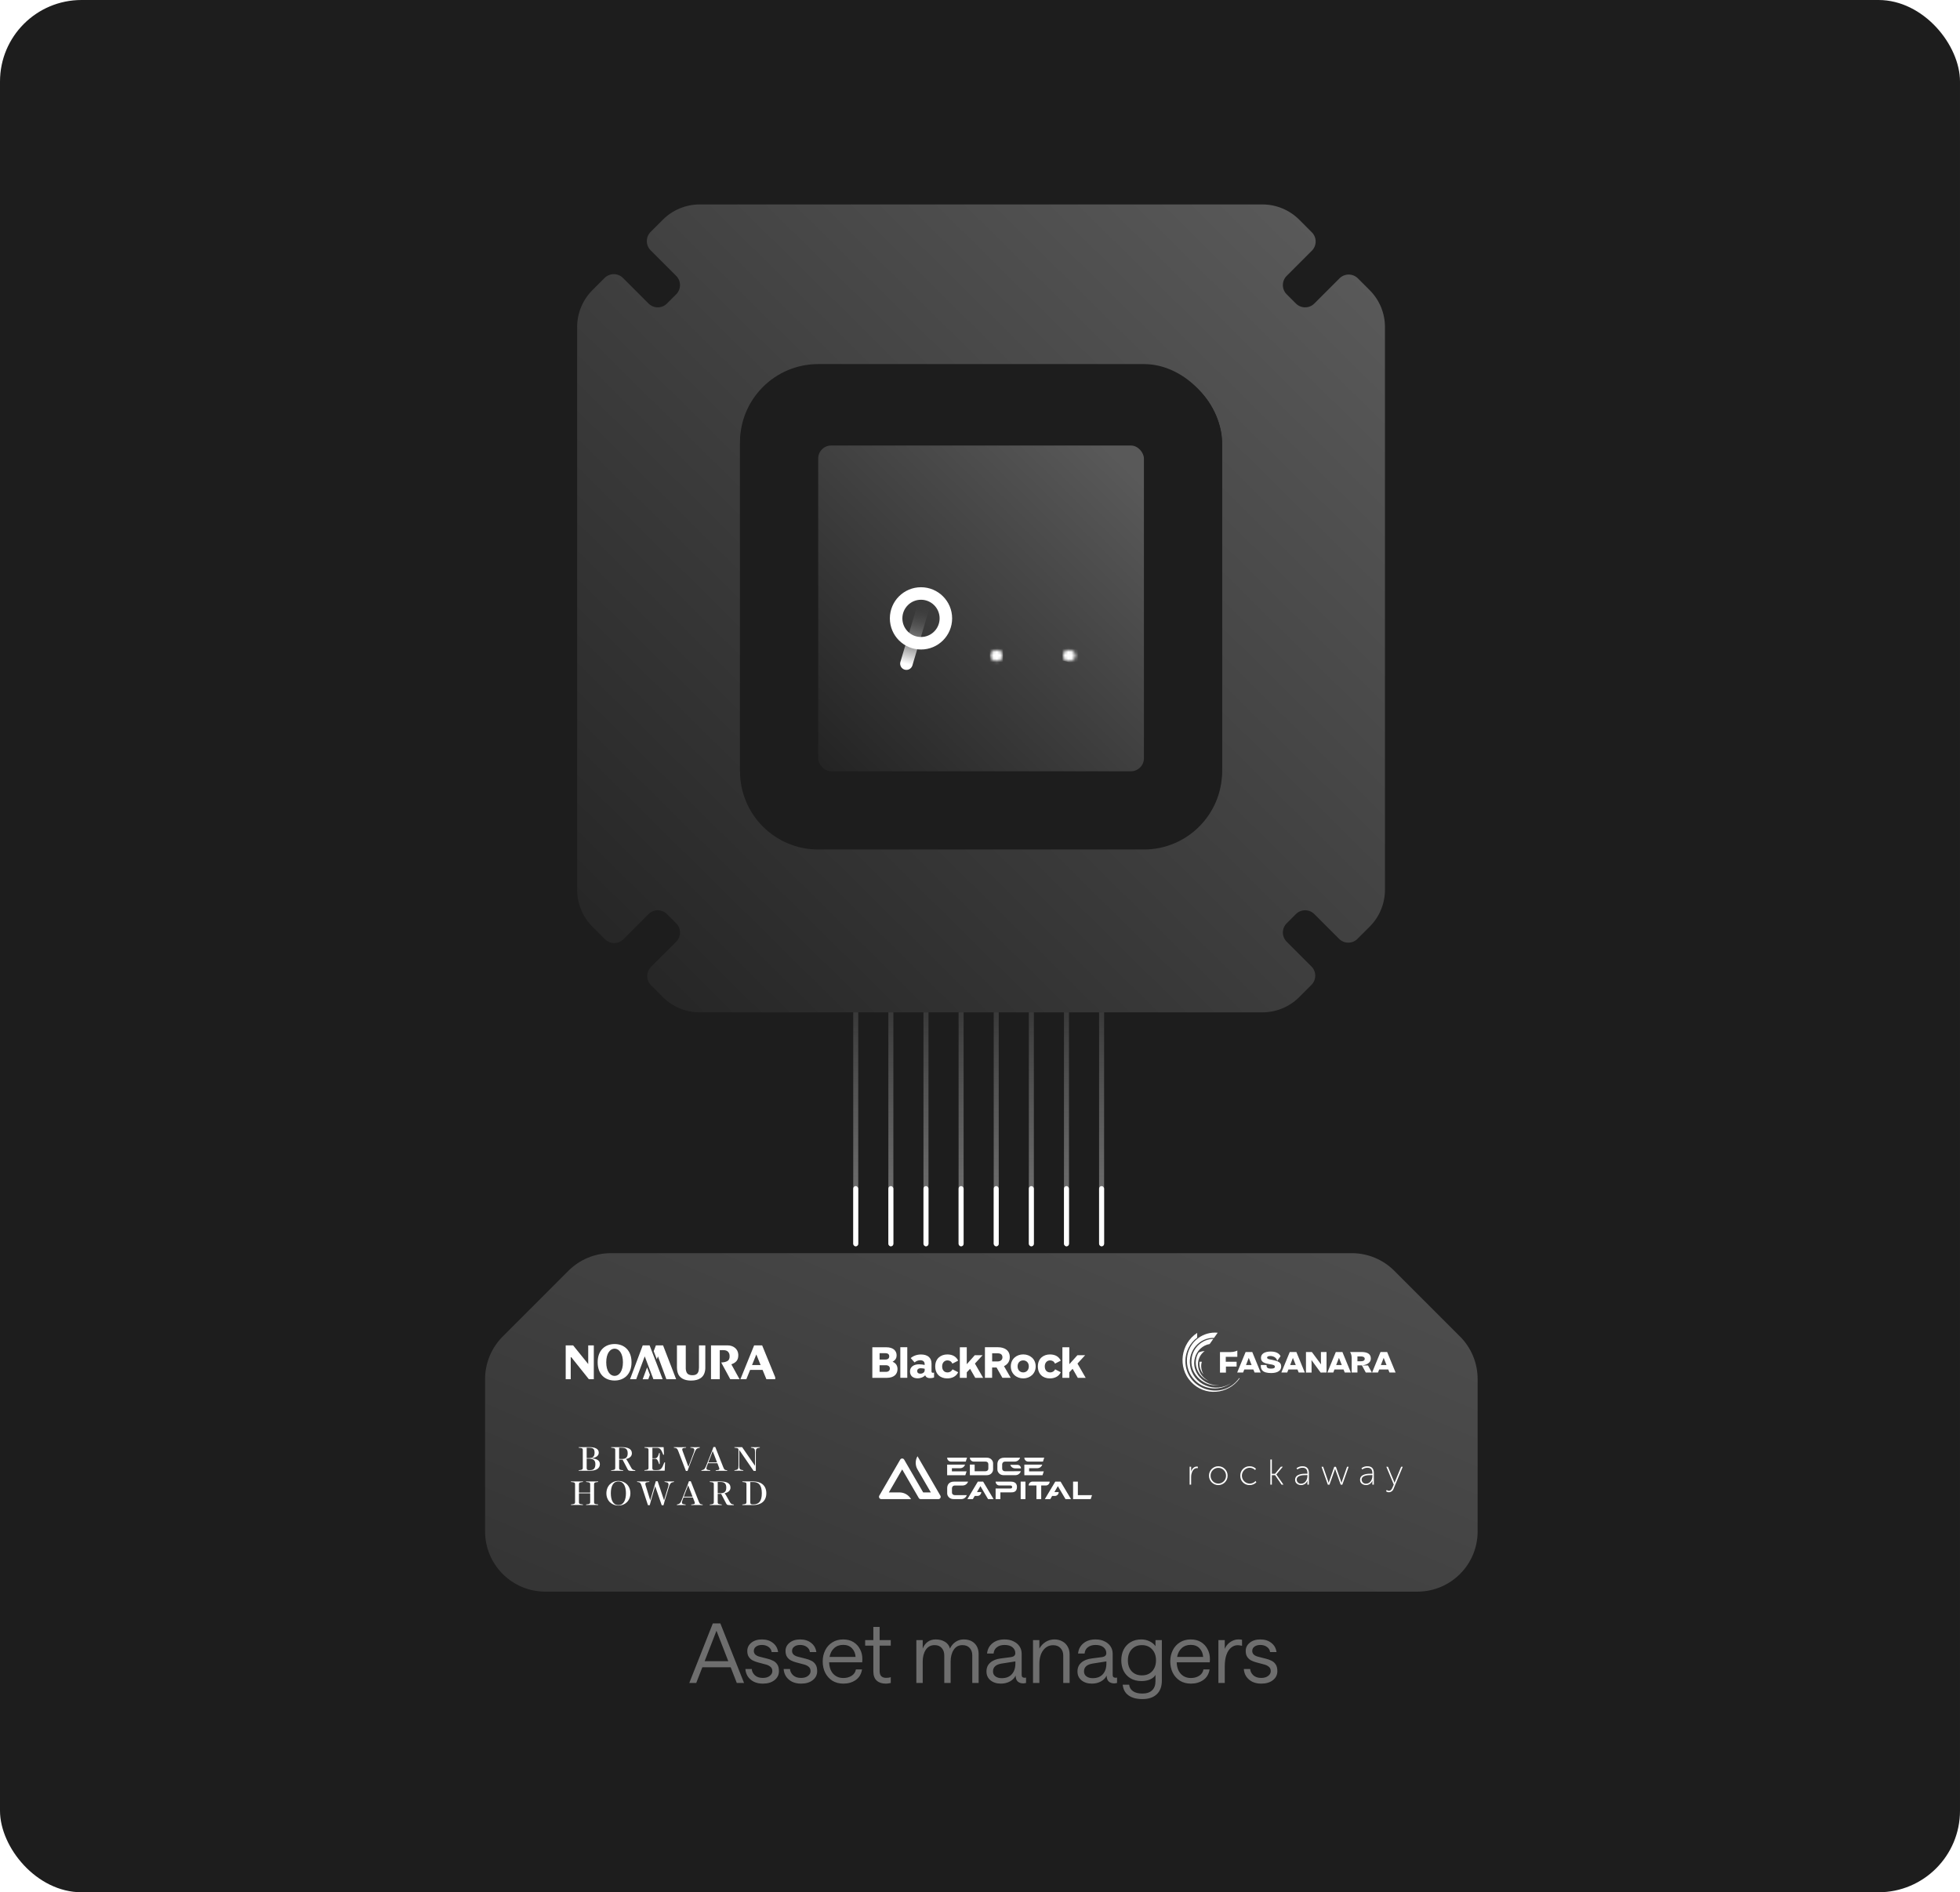 <svg width="577" height="557" viewBox="0 0 577 557" fill="none" xmlns="http://www.w3.org/2000/svg">
<rect width="577" height="557" rx="24" fill="#1D1D1D"/>
<path d="M202.918 495.391L209.849 477.856H212.062L219.042 495.391H216.902L215.102 490.77H206.76L204.961 495.391H202.918ZM207.441 488.97H214.397L210.919 480.02L207.441 488.97ZM224.567 495.585C223.561 495.585 222.678 495.399 221.916 495.026C221.17 494.637 220.578 494.118 220.14 493.469C219.719 492.805 219.484 492.075 219.435 491.28H221.308C221.356 491.978 221.665 492.594 222.232 493.129C222.799 493.648 223.578 493.907 224.567 493.907C225.41 493.907 226.083 493.713 226.585 493.323C227.104 492.934 227.364 492.464 227.364 491.913C227.364 491.345 227.177 490.916 226.804 490.624C226.447 490.316 225.985 490.089 225.418 489.943L223.132 489.335C222.581 489.189 222.062 488.994 221.575 488.751C221.105 488.492 220.724 488.143 220.432 487.705C220.14 487.251 219.995 486.676 219.995 485.979C219.995 484.99 220.392 484.179 221.186 483.547C221.981 482.898 223.018 482.574 224.299 482.574C225.596 482.574 226.674 482.914 227.534 483.595C228.393 484.26 228.904 485.16 229.066 486.295H227.169C227.088 485.663 226.78 485.16 226.245 484.787C225.726 484.398 225.077 484.203 224.299 484.203C223.586 484.203 223.01 484.365 222.572 484.69C222.135 484.998 221.916 485.427 221.916 485.979C221.916 486.4 222.07 486.757 222.378 487.049C222.686 487.324 223.099 487.527 223.618 487.657L225.904 488.24C226.52 488.386 227.08 488.589 227.582 488.848C228.101 489.092 228.515 489.456 228.823 489.943C229.147 490.413 229.309 491.07 229.309 491.913C229.309 492.999 228.871 493.883 227.996 494.564C227.137 495.245 225.994 495.585 224.567 495.585ZM235.824 495.585C234.819 495.585 233.935 495.399 233.173 495.026C232.428 494.637 231.836 494.118 231.398 493.469C230.977 492.805 230.741 492.075 230.693 491.28H232.565C232.614 491.978 232.922 492.594 233.49 493.129C234.057 493.648 234.835 493.907 235.824 493.907C236.667 493.907 237.34 493.713 237.843 493.323C238.362 492.934 238.621 492.464 238.621 491.913C238.621 491.345 238.435 490.916 238.062 490.624C237.705 490.316 237.243 490.089 236.676 489.943L234.389 489.335C233.838 489.189 233.319 488.994 232.833 488.751C232.363 488.492 231.982 488.143 231.69 487.705C231.398 487.251 231.252 486.676 231.252 485.979C231.252 484.99 231.649 484.179 232.444 483.547C233.238 482.898 234.276 482.574 235.557 482.574C236.854 482.574 237.932 482.914 238.791 483.595C239.651 484.26 240.161 485.16 240.324 486.295H238.427C238.346 485.663 238.038 485.16 237.502 484.787C236.984 484.398 236.335 484.203 235.557 484.203C234.843 484.203 234.268 484.365 233.83 484.69C233.392 484.998 233.173 485.427 233.173 485.979C233.173 486.4 233.327 486.757 233.636 487.049C233.944 487.324 234.357 487.527 234.876 487.657L237.162 488.24C237.778 488.386 238.337 488.589 238.84 488.848C239.359 489.092 239.772 489.456 240.08 489.943C240.405 490.413 240.567 491.07 240.567 491.913C240.567 492.999 240.129 493.883 239.254 494.564C238.394 495.245 237.251 495.585 235.824 495.585ZM244.091 489.311C244.139 490.77 244.545 491.905 245.307 492.715C246.069 493.526 247.058 493.931 248.274 493.931C249.198 493.931 250.009 493.713 250.706 493.275C251.403 492.837 251.824 492.213 251.97 491.402H253.77C253.543 492.78 252.919 493.826 251.897 494.539C250.876 495.237 249.668 495.585 248.274 495.585C247.041 495.585 245.963 495.301 245.039 494.734C244.131 494.15 243.426 493.364 242.923 492.375C242.437 491.386 242.194 490.283 242.194 489.067C242.194 487.851 242.437 486.757 242.923 485.784C243.41 484.795 244.107 484.017 245.015 483.449C245.923 482.866 246.993 482.574 248.225 482.574C249.392 482.574 250.398 482.833 251.241 483.352C252.084 483.871 252.732 484.576 253.186 485.468C253.657 486.343 253.884 487.341 253.867 488.459C253.867 488.654 253.859 488.832 253.843 488.994C253.827 489.14 253.819 489.246 253.819 489.311H244.091ZM248.225 484.179C247.139 484.179 246.247 484.503 245.55 485.152C244.853 485.784 244.407 486.643 244.212 487.73H251.873C251.808 486.708 251.46 485.865 250.827 485.2C250.195 484.519 249.328 484.179 248.225 484.179ZM260.749 495.585C259.63 495.585 258.739 495.285 258.074 494.685C257.425 494.085 257.101 493.169 257.101 491.937V484.398H254.693V482.768H257.101V478.901H258.95V482.768H262.233V484.398H258.95V491.864C258.95 492.561 259.112 493.072 259.436 493.396C259.776 493.721 260.247 493.883 260.847 493.883C261.155 493.883 261.422 493.867 261.649 493.834C261.892 493.785 262.087 493.737 262.233 493.688V495.391C262.071 495.423 261.852 495.464 261.576 495.512C261.317 495.561 261.041 495.585 260.749 495.585ZM269.763 495.391V482.768H271.635V485.273C271.943 484.463 272.414 483.814 273.046 483.328C273.695 482.825 274.505 482.574 275.478 482.574C276.532 482.574 277.44 482.809 278.202 483.279C278.964 483.749 279.45 484.414 279.661 485.273C280.018 484.479 280.553 483.83 281.266 483.328C281.98 482.825 282.79 482.574 283.698 482.574C285.044 482.574 286.114 482.963 286.909 483.741C287.703 484.519 288.1 485.59 288.1 486.951V495.391H286.228V487.292C286.228 486.384 285.976 485.654 285.474 485.103C284.971 484.536 284.258 484.252 283.333 484.252C282.215 484.252 281.355 484.714 280.756 485.638C280.156 486.546 279.856 487.697 279.856 489.092V495.391H277.983V487.292C277.983 486.384 277.732 485.654 277.229 485.103C276.743 484.536 276.045 484.252 275.138 484.252C274.003 484.252 273.135 484.714 272.535 485.638C271.935 486.546 271.635 487.697 271.635 489.092V495.391H269.763ZM294.662 495.585C293.413 495.585 292.392 495.261 291.597 494.612C290.803 493.964 290.406 493.096 290.406 492.01C290.406 490.924 290.778 490.056 291.524 489.408C292.27 488.743 293.308 488.33 294.637 488.168L297.653 487.778C298.48 487.649 298.893 487.26 298.893 486.611C298.893 485.914 298.618 485.338 298.066 484.884C297.515 484.43 296.737 484.203 295.732 484.203C294.824 484.203 294.078 484.422 293.494 484.86C292.911 485.281 292.578 485.906 292.497 486.733H290.576C290.705 485.468 291.232 484.463 292.157 483.717C293.081 482.955 294.272 482.574 295.732 482.574C296.737 482.574 297.612 482.76 298.358 483.133C299.12 483.49 299.712 483.984 300.134 484.617C300.555 485.249 300.766 485.971 300.766 486.781V492.886C300.766 493.291 300.847 493.558 301.009 493.688C301.188 493.802 301.406 493.858 301.666 493.858C301.796 493.858 301.925 493.842 302.055 493.81V495.391C301.941 495.407 301.812 495.431 301.666 495.464C301.536 495.496 301.39 495.512 301.228 495.512C300.58 495.512 300.044 495.334 299.623 494.977C299.218 494.62 299.007 494.037 298.991 493.226C298.65 493.94 298.083 494.515 297.288 494.953C296.494 495.374 295.618 495.585 294.662 495.585ZM294.88 493.98C296.161 493.98 297.15 493.599 297.848 492.837C298.561 492.059 298.918 491.005 298.918 489.675V489.043L294.88 489.675C293.178 489.951 292.327 490.721 292.327 491.986C292.327 492.602 292.562 493.088 293.032 493.445C293.519 493.802 294.135 493.98 294.88 493.98ZM304.106 495.391V482.768H305.978V485.273C306.448 484.43 307.065 483.774 307.827 483.303C308.605 482.817 309.464 482.574 310.405 482.574C311.28 482.574 312.05 482.76 312.715 483.133C313.396 483.49 313.923 484.001 314.296 484.665C314.685 485.33 314.88 486.108 314.88 487V495.391H313.007V487.292C313.007 486.416 312.739 485.695 312.204 485.127C311.685 484.56 310.964 484.276 310.04 484.276C308.824 484.276 307.843 484.779 307.097 485.784C306.351 486.773 305.978 488.127 305.978 489.846V495.391H304.106ZM321.452 495.585C320.203 495.585 319.182 495.261 318.388 494.612C317.593 493.964 317.196 493.096 317.196 492.01C317.196 490.924 317.569 490.056 318.315 489.408C319.06 488.743 320.098 488.33 321.428 488.168L324.443 487.778C325.27 487.649 325.684 487.26 325.684 486.611C325.684 485.914 325.408 485.338 324.857 484.884C324.305 484.43 323.527 484.203 322.522 484.203C321.614 484.203 320.868 484.422 320.285 484.86C319.701 485.281 319.368 485.906 319.287 486.733H317.366C317.496 485.468 318.023 484.463 318.947 483.717C319.871 482.955 321.063 482.574 322.522 482.574C323.527 482.574 324.403 482.76 325.149 483.133C325.911 483.49 326.502 483.984 326.924 484.617C327.346 485.249 327.556 485.971 327.556 486.781V492.886C327.556 493.291 327.637 493.558 327.799 493.688C327.978 493.802 328.197 493.858 328.456 493.858C328.586 493.858 328.716 493.842 328.845 493.81V495.391C328.732 495.407 328.602 495.431 328.456 495.464C328.326 495.496 328.181 495.512 328.018 495.512C327.37 495.512 326.835 495.334 326.413 494.977C326.008 494.62 325.797 494.037 325.781 493.226C325.44 493.94 324.873 494.515 324.078 494.953C323.284 495.374 322.408 495.585 321.452 495.585ZM321.671 493.98C322.952 493.98 323.941 493.599 324.638 492.837C325.351 492.059 325.708 491.005 325.708 489.675V489.043L321.671 489.675C319.968 489.951 319.117 490.721 319.117 491.986C319.117 492.602 319.352 493.088 319.822 493.445C320.309 493.802 320.925 493.98 321.671 493.98ZM336.295 500.133C334.576 500.133 333.214 499.768 332.209 499.039C331.22 498.325 330.653 497.28 330.507 495.901H332.404C332.501 496.712 332.874 497.344 333.523 497.798C334.187 498.269 335.111 498.504 336.295 498.504C337.543 498.504 338.5 498.187 339.165 497.555C339.83 496.923 340.162 496.015 340.162 494.831V493.007C339.87 493.558 339.343 494.004 338.581 494.345C337.835 494.669 336.992 494.831 336.052 494.831C334.787 494.831 333.709 494.564 332.817 494.029C331.926 493.494 331.245 492.764 330.774 491.84C330.32 490.916 330.093 489.878 330.093 488.727C330.093 487.559 330.32 486.514 330.774 485.59C331.245 484.665 331.917 483.936 332.793 483.401C333.685 482.849 334.755 482.574 336.003 482.574C336.863 482.574 337.673 482.76 338.435 483.133C339.197 483.506 339.773 483.984 340.162 484.568V482.768H342.035V494.685C342.035 496.436 341.532 497.782 340.527 498.723C339.538 499.663 338.127 500.133 336.295 500.133ZM336.173 493.153C337.422 493.153 338.419 492.756 339.165 491.961C339.927 491.151 340.308 490.073 340.308 488.727C340.308 487.381 339.927 486.303 339.165 485.492C338.419 484.665 337.422 484.252 336.173 484.252C334.925 484.252 333.92 484.665 333.158 485.492C332.412 486.303 332.039 487.381 332.039 488.727C332.039 490.073 332.412 491.151 333.158 491.961C333.92 492.756 334.925 493.153 336.173 493.153ZM346.407 489.311C346.455 490.77 346.861 491.905 347.623 492.715C348.385 493.526 349.374 493.931 350.59 493.931C351.514 493.931 352.325 493.713 353.022 493.275C353.719 492.837 354.141 492.213 354.287 491.402H356.086C355.859 492.78 355.235 493.826 354.214 494.539C353.192 495.237 351.984 495.585 350.59 495.585C349.358 495.585 348.279 495.301 347.355 494.734C346.447 494.15 345.742 493.364 345.239 492.375C344.753 491.386 344.51 490.283 344.51 489.067C344.51 487.851 344.753 486.757 345.239 485.784C345.726 484.795 346.423 484.017 347.331 483.449C348.239 482.866 349.309 482.574 350.541 482.574C351.709 482.574 352.714 482.833 353.557 483.352C354.4 483.871 355.049 484.576 355.503 485.468C355.973 486.343 356.2 487.341 356.184 488.459C356.184 488.654 356.175 488.832 356.159 488.994C356.143 489.14 356.135 489.246 356.135 489.311H346.407ZM350.541 484.179C349.455 484.179 348.563 484.503 347.866 485.152C347.169 485.784 346.723 486.643 346.528 487.73H354.189C354.124 486.708 353.776 485.865 353.143 485.2C352.511 484.519 351.644 484.179 350.541 484.179ZM365.639 484.446C365.51 484.414 365.331 484.382 365.104 484.349C364.894 484.301 364.634 484.276 364.326 484.276C363.645 484.276 363.013 484.511 362.429 484.982C361.862 485.436 361.408 486.125 361.067 487.049C360.727 487.973 360.556 489.14 360.556 490.551V495.391H358.684V482.768H360.556V485.371C360.767 484.836 361.075 484.357 361.481 483.936C361.902 483.514 362.38 483.182 362.916 482.939C363.451 482.695 363.994 482.574 364.545 482.574C364.837 482.574 365.064 482.582 365.226 482.598C365.388 482.614 365.526 482.639 365.639 482.671V484.446ZM371.296 495.585C370.291 495.585 369.407 495.399 368.645 495.026C367.899 494.637 367.307 494.118 366.87 493.469C366.448 492.805 366.213 492.075 366.164 491.28H368.037C368.086 491.978 368.394 492.594 368.961 493.129C369.529 493.648 370.307 493.907 371.296 493.907C372.139 493.907 372.812 493.713 373.315 493.323C373.833 492.934 374.093 492.464 374.093 491.913C374.093 491.345 373.906 490.916 373.533 490.624C373.177 490.316 372.715 490.089 372.147 489.943L369.861 489.335C369.31 489.189 368.791 488.994 368.305 488.751C367.834 488.492 367.453 488.143 367.161 487.705C366.87 487.251 366.724 486.676 366.724 485.979C366.724 484.99 367.121 484.179 367.915 483.547C368.71 482.898 369.748 482.574 371.028 482.574C372.325 482.574 373.404 482.914 374.263 483.595C375.122 484.26 375.633 485.16 375.795 486.295H373.898C373.817 485.663 373.509 485.16 372.974 484.787C372.455 484.398 371.807 484.203 371.028 484.203C370.315 484.203 369.739 484.365 369.302 484.69C368.864 484.998 368.645 485.427 368.645 485.979C368.645 486.4 368.799 486.757 369.107 487.049C369.415 487.324 369.829 487.527 370.347 487.657L372.634 488.24C373.25 488.386 373.809 488.589 374.312 488.848C374.83 489.092 375.244 489.456 375.552 489.943C375.876 490.413 376.038 491.07 376.038 491.913C376.038 492.999 375.601 493.883 374.725 494.564C373.866 495.245 372.723 495.585 371.296 495.585Z" fill="#6E6E6E"/>
<rect x="251.18" y="263.461" width="1.477" height="103.397" rx="0.739" fill="url(#paint0_linear_6870_26086)"/>
<rect x="251.18" y="349.133" width="1.477" height="17.725" rx="0.739" fill="white"/>
<rect x="261.52" y="263.461" width="1.477" height="103.397" rx="0.739" fill="url(#paint1_linear_6870_26086)"/>
<rect x="261.52" y="349.133" width="1.477" height="17.725" rx="0.739" fill="white"/>
<rect x="271.859" y="263.461" width="1.477" height="103.397" rx="0.739" fill="url(#paint2_linear_6870_26086)"/>
<rect x="271.859" y="349.133" width="1.477" height="17.725" rx="0.739" fill="white"/>
<rect x="282.199" y="263.461" width="1.477" height="103.397" rx="0.739" fill="url(#paint3_linear_6870_26086)"/>
<rect x="282.199" y="349.133" width="1.477" height="17.725" rx="0.739" fill="white"/>
<rect x="292.539" y="263.461" width="1.477" height="103.397" rx="0.739" fill="url(#paint4_linear_6870_26086)"/>
<rect x="292.539" y="349.133" width="1.477" height="17.725" rx="0.739" fill="white"/>
<rect x="302.879" y="263.461" width="1.477" height="103.397" rx="0.739" fill="url(#paint5_linear_6870_26086)"/>
<rect x="302.879" y="349.133" width="1.477" height="17.725" rx="0.739" fill="white"/>
<rect x="313.219" y="263.461" width="1.477" height="103.397" rx="0.739" fill="url(#paint6_linear_6870_26086)"/>
<rect x="313.219" y="349.133" width="1.477" height="17.725" rx="0.739" fill="white"/>
<rect x="323.559" y="263.461" width="1.477" height="103.397" rx="0.739" fill="url(#paint7_linear_6870_26086)"/>
<rect x="323.559" y="349.133" width="1.477" height="17.725" rx="0.739" fill="white"/>
<g filter="url(#filter0_din_6870_26086)">
<path d="M167.336 373.106C170.66 369.782 175.169 367.914 179.87 367.914H397.93C402.631 367.914 407.14 369.782 410.464 373.106L429.807 392.449C433.131 395.773 434.999 400.282 434.999 404.983V449.821C434.999 459.61 427.063 467.546 417.274 467.546H397.307H172.528H160.526C150.737 467.546 142.801 459.61 142.801 449.821V404.983C142.801 400.282 144.668 395.773 147.992 392.449L167.336 373.106Z" fill="url(#paint8_linear_6870_26086)"/>
</g>
<g filter="url(#filter1_din_6870_26086)">
<path d="M371.635 59.219C375.704 59.219 379.606 60.836 382.483 63.713L386.19 67.42C387.688 68.918 387.688 71.346 386.19 72.844L378.786 80.249C377.288 81.747 377.288 84.175 378.786 85.673L381.498 88.385C382.996 89.883 385.424 89.883 386.922 88.385L394.327 80.981C395.825 79.483 398.253 79.483 399.751 80.981L403.223 84.452C406.1 87.329 407.717 91.232 407.717 95.301V260.951C407.717 265.02 406.1 268.922 403.223 271.8L399.63 275.392C398.132 276.889 395.704 276.889 394.206 275.392L386.922 268.109C385.424 266.611 382.996 266.611 381.498 268.109L378.786 270.821C377.288 272.319 377.288 274.748 378.786 276.245L386.069 283.528C387.567 285.026 387.567 287.455 386.069 288.953L382.483 292.539C379.606 295.416 375.704 297.033 371.635 297.033H205.984C201.915 297.033 198.012 295.416 195.135 292.539L191.664 289.068C190.166 287.57 190.166 285.141 191.664 283.643L199.062 276.245C200.56 274.748 200.56 272.319 199.062 270.821L196.35 268.109C194.852 266.611 192.423 266.611 190.925 268.108L183.527 275.506C182.029 277.004 179.6 277.004 178.102 275.506L174.396 271.8C171.519 268.922 169.902 265.02 169.902 260.951V95.301C169.902 91.232 171.519 87.329 174.396 84.452L177.981 80.866C179.479 79.368 181.908 79.368 183.406 80.866L190.925 88.385C192.423 89.883 194.852 89.883 196.35 88.385L199.062 85.673C200.56 84.175 200.56 81.747 199.062 80.249L191.543 72.729C190.045 71.231 190.045 68.802 191.543 67.304L195.135 63.713C198.012 60.836 201.915 59.219 205.984 59.219H371.635ZM240.863 107.172C228.153 107.172 217.849 117.475 217.849 130.186V226.079C217.849 238.789 228.153 249.093 240.863 249.093H336.756C349.466 249.093 359.77 238.789 359.771 226.079V130.186C359.77 117.475 349.466 107.172 336.756 107.172H240.863Z" fill="url(#paint9_linear_6870_26086)"/>
</g>
<rect x="217.844" y="107.172" width="141.921" height="141.921" rx="23.014" fill="#1D1D1D"/>
<g filter="url(#filter2_din_6870_26086)">
<rect x="240.863" y="130.18" width="95.893" height="95.893" rx="3.836" fill="url(#paint10_linear_6870_26086)"/>
</g>
<g filter="url(#filter3_di_6870_26086)">
<path d="M273.196 171.594L266.836 192.917" stroke="url(#paint11_linear_6870_26086)" stroke-width="3.683" stroke-linecap="round"/>
<mask id="mask0_6870_26086" style="mask-type:alpha" maskUnits="userSpaceOnUse" x="270" y="163" width="47" height="30">
<mask id="path-24-inside-1_6870_26086" fill="white">
<path d="M291.516 175.904C291.516 169.191 296.957 163.75 303.669 163.75H304.426C311.139 163.75 316.58 169.191 316.58 175.904V190.566H291.516V175.904Z"/>
</mask>
<path d="M287.833 175.904C287.833 167.157 294.923 160.067 303.669 160.067H304.426C313.173 160.067 320.263 167.157 320.263 175.904H312.897C312.897 171.225 309.105 167.433 304.426 167.433H303.669C298.991 167.433 295.199 171.225 295.199 175.904H287.833ZM316.58 190.566H291.516H316.58ZM287.833 190.566V175.904C287.833 167.157 294.923 160.067 303.669 160.067V167.433C298.991 167.433 295.199 171.225 295.199 175.904V190.566H287.833ZM304.426 160.067C313.173 160.067 320.263 167.157 320.263 175.904V190.566H312.897V175.904C312.897 171.225 309.105 167.433 304.426 167.433V160.067Z" fill="white" mask="url(#path-24-inside-1_6870_26086)"/>
<ellipse cx="314.71" cy="190.553" rx="1.87" ry="1.615" fill="#A66CFF"/>
<mask id="path-27-inside-2_6870_26086" fill="white">
<path d="M270.199 175.904C270.199 169.191 275.641 163.75 282.353 163.75H283.11C289.822 163.75 295.264 169.191 295.264 175.904V190.566H270.199V175.904Z"/>
</mask>
<path d="M266.516 175.904C266.516 167.157 273.607 160.067 282.353 160.067H283.11C291.856 160.067 298.947 167.157 298.947 175.904H291.581C291.581 171.225 287.788 167.433 283.11 167.433H282.353C277.675 167.433 273.882 171.225 273.882 175.904H266.516ZM295.264 190.566H270.199H295.264ZM266.516 190.566V175.904C266.516 167.157 273.607 160.067 282.353 160.067V167.433C277.675 167.433 273.882 171.225 273.882 175.904V190.566H266.516ZM283.11 160.067C291.856 160.067 298.947 167.157 298.947 175.904V190.566H291.581V175.904C291.581 171.225 287.788 167.433 283.11 167.433V160.067Z" fill="#A66CFF" mask="url(#path-27-inside-2_6870_26086)"/>
<ellipse cx="293.386" cy="190.553" rx="1.87" ry="1.615" fill="#A66CFF"/>
</mask>
<g mask="url(#mask0_6870_26086)">
<path d="M271.653 162.781L318.54 163.284V193.467L312.786 192.029V177.165C312.786 177.165 313.266 167.576 304.156 167.576C294.567 167.576 295.256 177.165 295.256 177.165V193.467H291.423V174.726C290.138 167.758 285.645 166.937 282.984 166.763C281.088 166.638 279.864 166.775 278.214 167.758C276.842 168.576 275.208 170.247 274.731 171.242C273.586 173.632 268.676 170.654 268.676 170.654L271.653 162.781Z" fill="white"/>
</g>
<circle cx="271.13" cy="179.595" r="7.324" stroke="white" stroke-width="3.683"/>
</g>
<g clip-path="url(#clip0_6870_26086)">
<g clip-path="url(#clip1_6870_26086)">
<path d="M175.945 400.995C175.945 397.419 178.177 395.625 180.93 395.625C183.679 395.625 185.912 397.419 185.912 400.995C185.912 404.58 183.679 406.365 180.93 406.365C178.177 406.365 175.945 404.597 175.945 400.995ZM180.93 405.003C182.286 405.003 183.385 403.583 183.385 400.995C183.385 398.43 182.286 396.987 180.93 396.987C179.571 396.987 178.468 398.43 178.468 400.995C178.468 403.568 179.571 405.003 180.93 405.003Z" fill="white"/>
<path d="M166.281 396.023V405.978H168.013V399.291L173.354 405.978H174.809V396.023H173.163V401.511L168.725 396.023H166.281Z" fill="white"/>
<path d="M222.006 396.023L217.969 405.978H219.713L220.824 403.24H224.491L225.618 405.978H228.447L224.368 396.023H222.006ZM221.389 401.811L222.65 398.691L223.915 401.811H221.389Z" fill="white"/>
<path d="M205.767 402.546C205.72 403.458 205.649 404.36 204.64 404.699C204.19 404.846 203.364 404.843 202.896 404.657C202.673 404.566 202.535 404.49 202.361 404.316C202.026 403.984 201.891 403.278 201.879 402.82V396.023H199.285V402.546C199.309 403.446 199.456 404.352 200.041 405.078C201.044 406.325 202.888 406.501 204.379 406.316C205.305 406.201 206.117 405.896 206.769 405.213C207.219 404.743 207.499 404.002 207.578 403.364C207.628 402.993 207.634 402.931 207.634 402.546V396.023H205.767L205.767 402.546Z" fill="white"/>
<path d="M211.891 397.426C213.035 397.426 214.17 397.232 214.667 398.42C214.861 398.891 214.875 399.955 214.417 400.408C213.873 400.946 213.037 400.999 212.317 401.061L214.981 405.978H217.713L215.296 401.593C216.737 401.087 217.413 400.273 217.343 398.717C217.266 397.038 215.846 396.023 214.226 396.023H209.309V405.978H211.891V397.426Z" fill="white"/>
<path d="M195.075 405.978L191.232 396.023H189.211L185.477 405.978H187.291L189.802 399.249L192.355 405.978H195.075Z" fill="white"/>
<path d="M195.2 396.023H193.085L192.441 397.726L193.359 400.108L193.691 399.249L196.176 405.978H199.046L195.2 396.023Z" fill="white"/>
<path d="M190.49 402.516L189.199 405.988H190.849L191.328 404.68L190.49 402.516Z" fill="white"/>
</g>
</g>
<g clip-path="url(#clip2_6870_26086)">
<g clip-path="url(#clip3_6870_26086)">
<path d="M265.042 405.563V396.562H267.092V405.563H265.042ZM304.893 402.2C304.893 400.025 303.206 398.675 301.231 398.675C299.243 398.675 297.568 400.038 297.568 402.2C297.568 404.375 299.256 405.738 301.231 405.738C303.206 405.738 304.893 404.363 304.893 402.2ZM302.868 402.2C302.868 403.338 302.106 403.975 301.218 403.975C300.331 403.975 299.568 403.338 299.568 402.2C299.568 401.05 300.331 400.438 301.218 400.438C302.106 400.438 302.868 401.05 302.868 402.2ZM264.217 402.975C264.217 401.963 263.692 401.188 262.755 400.838C263.642 400.35 263.955 399.713 263.955 398.963C263.955 397.65 263.005 396.562 260.88 396.575H256.805V405.575H261.055C263.192 405.563 264.217 404.5 264.217 402.975ZM261.78 399.225C261.78 399.838 261.392 400.188 260.642 400.188H258.942V398.313H260.642C261.33 398.313 261.78 398.613 261.78 399.225ZM261.967 402.838C261.967 403.425 261.555 403.813 260.792 403.813H258.942V401.863H260.792C261.53 401.863 261.967 402.238 261.967 402.838ZM282.068 400.513C281.505 399.338 280.455 398.688 278.868 398.688C276.993 398.688 275.318 399.863 275.318 402.2C275.318 404.475 276.793 405.738 278.843 405.738C280.28 405.738 281.493 405.163 282.068 403.925L280.418 403.075C280.118 403.625 279.655 403.975 278.918 403.975C277.968 403.975 277.355 403.3 277.355 402.2C277.355 401.1 278.055 400.438 278.905 400.438C279.568 400.438 280.068 400.738 280.38 401.388L282.068 400.513ZM312.281 400.513C311.718 399.338 310.668 398.688 309.081 398.688C307.206 398.688 305.531 399.863 305.531 402.2C305.531 404.475 307.006 405.738 309.056 405.738C310.493 405.738 311.706 405.163 312.281 403.925L310.631 403.075C310.331 403.625 309.868 403.975 309.131 403.975C308.181 403.975 307.568 403.3 307.568 402.2C307.568 401.1 308.268 400.438 309.118 400.438C309.781 400.438 310.281 400.738 310.593 401.388L312.281 400.513ZM295.093 405.563L293.38 402.538H292.068V405.563H289.955V396.562H293.768C295.83 396.562 297.268 397.55 297.268 399.488C297.268 400.725 296.655 401.6 295.568 402.138L297.543 405.563H295.093ZM292.08 400.75H293.655C294.63 400.75 295.105 400.2 295.105 399.55C295.105 398.775 294.655 398.35 293.655 398.35H292.08V400.75ZM274.98 405.45V404.038C274.893 404.063 274.768 404.088 274.63 404.088C274.368 404.088 274.23 403.95 274.23 403.713V401.375C274.23 399.625 273.055 398.7 271.117 398.7C269.855 398.7 268.78 399.163 268.105 399.763L269.242 401.038C269.692 400.638 270.292 400.388 270.88 400.388C271.78 400.388 272.205 400.838 272.205 401.575V401.788C271.78 401.688 271.242 401.588 270.592 401.588C268.955 401.588 267.892 402.375 267.892 403.675C267.892 405.013 268.78 405.713 270.155 405.713C271.092 405.713 271.93 405.325 272.367 404.825C272.63 405.488 273.205 405.663 273.768 405.663C274.155 405.675 274.605 405.613 274.98 405.45ZM272.217 403.338C272.217 403.95 271.63 404.35 270.955 404.35C270.317 404.35 270.005 404.025 270.005 403.575C270.005 403.1 270.355 402.75 271.067 402.75C271.505 402.75 271.892 402.825 272.217 402.9V403.338ZM319.606 405.563L317.193 401.375L319.456 398.913H317.181L314.793 401.563V396.575H312.756V405.575H314.793V403.95L315.768 402.913L317.293 405.575H319.606V405.563ZM289.418 405.563L287.005 401.375L289.268 398.913H286.968L284.605 401.563V396.575H282.568V405.575H284.605V403.95L285.58 402.913L287.105 405.575H289.418V405.563Z" fill="white"/>
</g>
</g>
<g clip-path="url(#clip4_6870_26086)">
<g clip-path="url(#clip5_6870_26086)">
<path d="M359.148 404.033V397.993H362.186C363.365 397.993 364.082 397.635 364.254 397.539V399.389H360.85V400.836H364.042V402.248H360.899V404.033H359.148Z" fill="white"/>
<path d="M374.198 404.163C372.946 404.163 372.107 403.916 371.632 403.409C371.273 403.023 371.119 402.495 371.164 401.794H372.866C372.841 402.149 372.902 402.392 373.055 402.559C373.248 402.771 373.585 402.858 374.198 402.858C374.98 402.858 375.315 402.683 375.315 402.273C375.315 401.8 374.593 401.687 373.957 401.587C373.845 401.569 373.735 401.552 373.631 401.533C372.359 401.307 371.214 400.997 371.214 399.7C371.214 398.511 372.273 397.828 374.11 397.828C376.144 397.828 376.79 398.782 376.971 399.206L375.99 400.594C375.99 400.562 375.979 400.531 375.973 400.501C375.761 399.512 374.674 399.143 374.037 399.143C373.361 399.143 373.017 399.301 373.017 399.613C373.017 399.99 373.472 400.078 374.101 400.2L374.477 400.274C375.052 400.392 375.588 400.546 375.855 400.628C375.897 400.641 376.067 400.705 376.104 400.724C376.837 401.042 377.164 401.502 377.164 402.208C377.162 403.909 375.304 404.163 374.198 404.163Z" fill="white"/>
<path d="M388.781 404.018L386.081 400.34V400.422C386.101 400.759 386.111 401.097 386.111 401.482V404.018H384.461V397.977H386.195L388.894 401.609V401.53C388.875 401.144 388.864 400.777 388.864 400.439V397.969H390.514V404.009L388.781 404.018Z" fill="white"/>
<path d="M382.322 404.009L381.963 403.12H379.291L378.943 404.009H377.215L379.691 397.969H381.632L384.117 404.009H382.322ZM379.808 401.809H381.455L380.615 399.698L379.808 401.809Z" fill="white"/>
<path d="M395.878 404.009L395.52 403.12H392.847L392.508 404.009H390.762L393.248 397.969H395.188L397.673 404.009H395.878ZM393.351 401.809H395.008L394.169 399.698L393.351 401.809Z" fill="white"/>
<path d="M409.047 404.009L408.689 403.12H406.015L405.656 404.009H403.929L406.405 397.969H408.356L410.841 404.009H409.047ZM406.509 401.809H408.176L407.336 399.69L406.509 401.809ZM402.071 404.009L400.929 401.907H399.615V404.009H397.92V399.664C397.92 398.711 397.545 398.115 397.438 397.969H400.76C402.638 397.969 403.551 398.596 403.551 399.889C403.551 401.51 401.594 401.837 401.202 401.887H401.191V401.933H402.717L403.863 404.009H402.071ZM399.615 400.698H400.558C401.26 400.698 401.641 400.53 401.738 400.175C401.754 400.11 401.763 400.044 401.762 399.977C401.764 399.865 401.735 399.755 401.678 399.659C401.621 399.563 401.538 399.485 401.439 399.433C401.186 399.31 400.907 399.252 400.626 399.266H399.615V400.698Z" fill="white"/>
<path d="M369.337 404.009L368.969 403.12H366.306L365.957 404.009H364.211L366.696 397.969H368.647L371.122 404.009H369.337ZM366.809 401.809H368.456L367.616 399.698L366.809 401.809Z" fill="white"/>
<path d="M354.909 405.931C352.146 403.947 351.811 399.766 354.631 397.695C353.655 397.74 353.027 398.043 352.866 398.136C351.99 399.494 351.788 401.3 352.318 402.851C352.604 403.692 353.074 404.459 353.694 405.096C354.314 405.734 355.068 406.225 355.901 406.534C355.55 406.368 355.218 406.166 354.909 405.931Z" fill="white"/>
<path d="M353.764 403.264C353.574 402.583 353.531 401.644 353.804 400.844H353.14C352.988 402.152 353.412 403.639 354.26 404.503C354.04 404.114 353.873 403.697 353.764 403.264Z" fill="white"/>
<path d="M352.711 393.901C348.754 396.781 348.269 402.753 351.697 406.214C354.452 409.174 359.38 409.536 362.527 407.019C357.865 410.338 351.042 407.589 350.334 401.816C349.757 397.637 353.11 393.676 357.39 393.812L358.472 392.297C356.419 392.097 354.365 392.669 352.711 393.901Z" fill="white"/>
<path d="M357.183 394.109C353.829 394.138 350.957 396.925 350.772 400.256C350.34 404.676 354.702 408.493 359.024 407.643C354.668 408.249 350.479 403.934 351.789 399.61C352.335 397.597 354.049 395.958 356.111 395.623L357.183 394.109Z" fill="white"/>
<path d="M364.842 405.61C359.909 412.522 349.023 409.166 348.961 400.63C348.961 397.949 350.268 395.326 352.435 393.742V392.344C347.56 395.503 346.622 402.517 350.623 406.756C354.639 411.081 361.481 410.525 364.916 405.786L364.842 405.61Z" fill="white"/>
</g>
</g>
<path d="M173.742 436.973C173.742 436.527 173.687 436.366 173.088 436.295L172.543 436.223V436.062C173.161 436.062 173.687 436.08 174.323 436.08C174.941 436.08 175.467 436.062 176.085 436.062V436.223L175.54 436.295C174.959 436.384 174.886 436.545 174.886 436.973V442.1C174.886 442.546 174.941 442.707 175.54 442.779L176.085 442.85V443.011C175.467 443.011 174.941 442.993 174.323 442.993C173.706 442.993 173.179 443.011 172.543 443.011V442.85L173.088 442.779C173.669 442.689 173.742 442.529 173.742 442.1V439.563H170.436V442.1C170.436 442.546 170.491 442.707 171.09 442.779L171.617 442.85V443.011C170.999 443.011 170.473 442.993 169.855 442.993C169.238 442.993 168.711 443.011 168.094 443.011V442.85L168.639 442.779C169.22 442.689 169.292 442.529 169.292 442.1V436.973C169.292 436.527 169.238 436.366 168.639 436.295L168.094 436.223V436.062C168.711 436.062 169.238 436.08 169.855 436.08C170.473 436.08 170.999 436.062 171.617 436.062V436.223L171.09 436.295C170.509 436.384 170.436 436.545 170.436 436.973V439.349H173.742V436.973Z" fill="white"/>
<path d="M182.053 443.176C180.11 443.176 178.512 441.747 178.512 439.55C178.53 437.335 180.11 435.906 182.053 435.906C183.996 435.906 185.577 437.335 185.577 439.55C185.577 441.747 183.996 443.176 182.053 443.176ZM182.053 443.033C183.633 443.033 184.269 441.461 184.269 439.55C184.269 437.639 183.651 436.067 182.053 436.067C180.419 436.067 179.819 437.639 179.819 439.55C179.819 441.461 180.437 443.033 182.053 443.033Z" fill="white"/>
<path d="M188.862 437.312C188.608 436.562 188.408 436.329 187.936 436.276L187.555 436.222V436.061C188.154 436.079 188.753 436.079 189.353 436.079C189.952 436.079 190.533 436.079 191.151 436.061V436.222L190.551 436.294C189.97 436.365 189.897 436.704 190.025 437.097L191.423 441.634L193.058 436.008H193.602L195.491 441.634L196.653 437.776C196.998 436.651 196.762 436.419 196.09 436.294L195.636 436.204V436.061C196.109 436.079 196.562 436.079 197.035 436.079C197.488 436.079 197.961 436.079 198.415 436.061V436.222L198.051 436.311C197.434 436.436 197.198 436.776 196.871 437.865L195.672 441.795L195.328 443.081H194.801L192.876 437.472L191.623 441.759L191.278 443.063H190.751L188.862 437.312Z" fill="white"/>
<path d="M205.15 443.01C204.569 443.01 204.06 443.028 203.479 443.028V442.867L204.078 442.795C204.641 442.724 204.623 442.438 204.441 441.992L203.969 440.777H201.227L201.009 441.331C200.61 442.349 200.61 442.653 201.318 442.778L201.845 442.867V443.028C201.39 443.028 201.045 443.01 200.591 443.01C200.137 443.01 199.72 443.028 199.266 443.028V442.867L199.61 442.778C200.155 442.635 200.373 442.349 200.791 441.241L202.389 437.187L202.807 436.008H203.352L205.622 441.759C205.931 442.545 206.058 442.76 206.494 442.813L206.857 442.867V443.028C206.221 443.028 205.731 443.01 205.15 443.01ZM201.3 440.545H203.878L202.589 437.205L201.3 440.545Z" fill="white"/>
<path d="M214.68 443.029C214.026 443.029 213.954 442.886 213.718 442.439L212.301 439.724C212.21 439.742 212.137 439.742 212.065 439.742C211.774 439.742 211.502 439.724 211.284 439.724V442.118C211.284 442.564 211.339 442.725 211.938 442.796L212.483 442.868V443.029C211.865 443.029 211.339 443.011 210.721 443.011C210.104 443.011 209.577 443.029 208.941 443.029V442.868L209.486 442.796C210.067 442.707 210.14 442.546 210.14 442.118V436.973C210.14 436.527 210.085 436.366 209.486 436.295L208.941 436.223V436.062H212.011C213.863 436.062 215.044 436.563 215.044 437.884C215.044 438.885 214.153 439.385 213.318 439.546C213.445 439.706 213.609 439.921 213.79 440.242L214.735 441.921C215.062 442.511 215.188 442.689 215.661 442.796L216.042 442.886V443.047H214.68V443.029ZM211.284 439.528C211.574 439.546 211.811 439.546 212.083 439.546C213.227 439.546 213.809 439.081 213.809 437.902C213.809 436.616 213.209 436.223 212.011 436.223H211.284V439.528Z" fill="white"/>
<path d="M218.549 442.85L219.094 442.779C219.675 442.689 219.748 442.529 219.748 442.1V436.973C219.748 436.527 219.694 436.366 219.094 436.295L218.549 436.223V436.062H221.8C223.78 436.062 225.596 437.045 225.596 439.546C225.596 442.046 223.78 443.029 221.782 443.029H218.531V442.85H218.549ZM221.782 442.832C223.38 442.832 224.27 441.903 224.27 439.546C224.27 437.152 223.344 436.241 221.782 436.241H220.874V442.225C220.874 442.654 221.056 442.832 221.528 442.832H221.782Z" fill="white"/>
<path d="M170.367 432.764L170.912 432.693C171.493 432.603 171.566 432.443 171.566 432.014V426.888C171.566 426.441 171.511 426.28 170.912 426.209L170.367 426.137V425.977H173.582C174.926 425.977 176.269 426.352 176.269 427.584C176.269 428.567 175.38 429.085 174.163 429.245V429.281C175.616 429.37 176.596 429.853 176.596 430.978C176.596 432.264 175.452 432.925 173.691 432.925H170.367V432.764ZM173.455 429.192C174.599 429.192 175.035 428.656 175.035 427.584C175.035 426.423 174.526 426.155 173.473 426.155H172.71V429.192H173.455ZM172.71 432.139C172.71 432.568 172.892 432.746 173.364 432.746H173.654C174.744 432.746 175.271 432.246 175.271 430.978C175.271 429.799 174.599 429.37 173.436 429.37H172.71V432.139Z" fill="white"/>
<path d="M185.657 432.943C185.003 432.943 184.93 432.8 184.694 432.353L183.278 429.638C183.187 429.656 183.114 429.656 183.042 429.656C182.751 429.656 182.479 429.638 182.261 429.638V432.032C182.261 432.478 182.315 432.639 182.915 432.711L183.459 432.782V432.943C182.842 432.943 182.315 432.925 181.698 432.925C181.08 432.925 180.554 432.943 179.918 432.943V432.782L180.463 432.711C181.044 432.621 181.117 432.46 181.117 432.032V426.888C181.117 426.441 181.062 426.28 180.463 426.209L179.918 426.137V425.977H182.987C184.84 425.977 186.02 426.477 186.02 427.798C186.02 428.799 185.13 429.299 184.295 429.46C184.422 429.62 184.585 429.835 184.767 430.156L185.711 431.835C186.038 432.425 186.165 432.603 186.638 432.711L187.019 432.8V432.961H185.657V432.943ZM182.261 429.442C182.551 429.46 182.787 429.46 183.06 429.46C184.204 429.46 184.785 428.995 184.785 427.816C184.785 426.53 184.186 426.137 182.987 426.137H182.261V429.442Z" fill="white"/>
<path d="M192.802 429.245C193.474 429.245 193.692 428.799 194.037 427.709H194.219C194.201 428.245 194.201 428.799 194.201 429.335C194.201 429.87 194.201 430.424 194.219 430.96H194.037C193.656 429.799 193.474 429.406 192.802 429.406H192.039V432.121C192.039 432.55 192.221 432.728 192.693 432.728H193.365C194.582 432.728 194.873 432.282 195.563 430.478H195.781L195.672 432.907H189.715V432.746L190.26 432.675C190.841 432.586 190.913 432.425 190.913 431.996V426.888C190.913 426.441 190.859 426.28 190.26 426.209L189.715 426.137V425.977H195.363L195.472 428.209H195.254C194.636 426.637 194.328 426.173 193.311 426.173H192.058V429.263H192.802V429.245Z" fill="white"/>
<path d="M199.719 427.245C199.428 426.459 199.21 426.244 198.756 426.191L198.375 426.137V425.977C198.974 425.994 199.574 425.994 200.173 425.994C200.772 425.994 201.353 425.994 201.971 425.977V426.137L201.372 426.209C200.809 426.28 200.754 426.566 200.918 427.013L202.661 431.764L204.187 427.673C204.568 426.673 204.477 426.334 203.769 426.209L203.242 426.137V425.977C203.714 425.994 204.168 425.994 204.622 425.994C205.095 425.994 205.549 425.994 206.021 425.977V426.137L205.621 426.244C205.022 426.37 204.804 426.691 204.368 427.781L202.824 431.8L202.407 432.978H201.916L199.719 427.245Z" fill="white"/>
<path d="M212.369 432.932C211.787 432.932 211.279 432.949 210.698 432.949V432.789L211.297 432.717C211.86 432.646 211.842 432.36 211.66 431.913L211.188 430.699H208.446L208.228 431.253C207.828 432.271 207.828 432.574 208.537 432.699L209.063 432.789V432.949C208.609 432.949 208.264 432.932 207.81 432.932C207.356 432.932 206.938 432.949 206.484 432.949V432.789L206.829 432.699C207.374 432.556 207.592 432.271 208.01 431.163L209.608 427.109L210.026 425.93H210.571L212.841 431.681C213.149 432.467 213.277 432.682 213.712 432.735L214.076 432.789V432.949C213.458 432.949 212.968 432.932 212.369 432.932ZM208.518 430.467H211.097L209.808 427.126L208.518 430.467Z" fill="white"/>
<path d="M217.638 426.816V431.46C217.638 432.353 217.819 432.603 218.382 432.693L218.818 432.764V432.925C218.346 432.925 217.983 432.907 217.511 432.907C217.038 432.907 216.657 432.925 216.203 432.925V432.764L216.639 432.693C217.22 432.603 217.402 432.335 217.402 431.46V426.888C217.402 426.441 217.347 426.28 216.748 426.209L216.203 426.137V425.977H218.473L222.269 431.478V427.441C222.269 426.548 222.087 426.298 221.506 426.209L221.07 426.137V425.977C221.542 425.977 221.924 425.994 222.378 425.994C222.85 425.994 223.213 425.977 223.685 425.977V426.137L223.249 426.209C222.686 426.298 222.505 426.548 222.505 427.441V432.961H221.851L217.638 426.816Z" fill="white"/>
<g clip-path="url(#clip6_6870_26086)">
<path d="M292.263 430.213C292.179 429.985 292.04 429.779 291.849 429.588C291.511 429.249 291.047 429.078 290.456 429.078H285.524C285.524 429.711 286.033 430.226 286.659 430.226H287.314H290.094C290.109 430.226 290.126 430.226 290.141 430.226C290.372 430.233 290.565 430.291 290.714 430.427C290.873 430.56 290.955 430.75 290.955 430.989V432.297C290.955 432.531 290.873 432.717 290.709 432.857C290.553 432.995 290.349 433.066 290.094 433.071H286.924V432.365V432.257V431.109H285.52V432.365V434.236H290.451C291.032 434.236 291.496 434.065 291.844 433.716C292.186 433.374 292.357 432.978 292.357 432.533V430.783C292.357 430.58 292.325 430.391 292.258 430.213H292.263Z" fill="white"/>
<path d="M298.609 433.071C298.594 433.071 298.581 433.071 298.566 433.073H295.881C295.633 433.068 295.429 433 295.268 432.86C295.109 432.719 295.027 432.533 295.027 432.3V431.561V431.037C295.027 431.037 295.039 430.233 295.906 430.226H298.715C299.433 430.226 300.073 429.766 300.309 429.078H295.682C293.962 429.078 293.617 430.241 293.617 431.029V432.516C293.617 432.968 293.786 433.364 294.131 433.713C294.486 434.06 294.945 434.231 295.518 434.231H298.896C299.356 434.223 299.748 434.075 300.068 433.786C300.301 433.578 300.45 433.337 300.512 433.063H298.604L298.609 433.071Z" fill="white"/>
<path d="M297.41 431.18H299.15H299.525C300.096 431.18 300.557 431.647 300.557 432.222H298.832C298.185 432.222 297.611 431.802 297.41 431.18Z" fill="white"/>
<path d="M302.957 432.175H305.382C306.037 432.175 306.618 431.753 306.826 431.125H301.555V434.246H306.901L307.283 433.099H302.955V432.175H302.957Z" fill="white"/>
<path d="M307.03 430.226L307.412 429.078H301.555C301.555 429.711 302.061 430.226 302.686 430.226H307.027H307.03Z" fill="white"/>
<path d="M280.23 432.175H282.655C283.311 432.175 283.891 431.753 284.1 431.125H278.828V434.246H284.174L284.557 433.099H280.228V432.175H280.23Z" fill="white"/>
<path d="M284.303 430.226L284.686 429.078H278.828C278.828 429.711 279.334 430.226 279.96 430.226H284.301H284.303Z" fill="white"/>
<path d="M301.875 436.117V441.272H300.473V436.117H301.875Z" fill="white"/>
<path d="M321.482 440.107L321.087 441.272H315.902V436.117H317.31V440.11H321.485L321.482 440.107Z" fill="white"/>
<path d="M280.488 439.899C280.329 439.758 280.247 439.572 280.247 439.339V438.857V438.601V438.076C280.247 438.076 280.26 437.275 281.121 437.267H283.399C284.117 437.267 284.754 436.805 284.988 436.117H281.935C281.9 436.117 281.87 436.122 281.841 436.125V436.117H280.905C279.185 436.117 278.84 437.28 278.84 438.068V438.149V438.771V439.017V439.555C278.84 440.007 279.011 440.403 279.356 440.75C279.711 441.099 280.17 441.27 280.746 441.27H283.017C283.739 441.27 284.382 440.8 284.608 440.105H281.106C280.858 440.1 280.654 440.029 280.49 439.891L280.488 439.899Z" fill="white"/>
<path d="M290.87 441.272H292.496L289.421 436.117H287.864L284.789 441.272H286.395L286.938 440.343H287.743C288.368 440.343 288.874 439.828 288.874 439.196H287.609L288.624 437.456L290.872 441.272H290.87Z" fill="white"/>
<path d="M313.667 441.272H315.293L312.217 436.117H310.661L307.586 441.272H309.192L309.735 440.343H310.539C311.165 440.343 311.672 439.828 311.672 439.196H310.406L311.421 437.456L313.669 441.272H313.667Z" fill="white"/>
<path d="M309.012 436.117H303.964C303.336 436.117 302.827 436.629 302.824 437.265H305.115V441.272H306.52V437.265H307.875C308.503 437.265 309.012 436.752 309.015 436.117H309.012Z" fill="white"/>
<path d="M297.543 436.117H293.1C293.1 436.75 293.606 437.265 294.232 437.265H294.512H297.431C297.605 437.265 297.955 437.277 297.955 437.712C297.955 438.146 297.622 438.146 297.409 438.146H294.515H293.098V441.275H294.502V439.291H297.543C298.218 439.291 299.38 439.276 299.38 437.669C299.38 436.326 298.26 436.12 297.543 436.12V436.117Z" fill="white"/>
<path fill-rule="evenodd" clip-rule="evenodd" d="M276.246 441.279H271.056C270.816 441.279 270.592 441.151 270.471 440.94L269.523 439.305L265.591 432.53L261.66 439.302H264.797C266.199 439.302 267.497 440.053 268.207 441.276H260.515H259.446C258.922 441.276 258.594 440.699 258.86 440.242L265.005 429.655C265.268 429.203 265.914 429.203 266.177 429.655L266.718 430.589L271.776 439.305H274.03L270.098 432.533C269.403 431.333 269.403 429.846 270.098 428.648L276.83 440.247C277.095 440.704 276.77 441.281 276.244 441.281L276.246 441.279Z" fill="white"/>
</g>
<g clip-path="url(#clip7_6870_26086)">
<path d="M350.211 431.728H350.655V432.734C350.655 432.879 350.641 433.024 350.612 433.167H350.633C350.897 432.353 351.489 431.688 352.324 431.688C352.427 431.689 352.529 431.699 352.63 431.719V432.163C352.55 432.15 352.469 432.143 352.387 432.142C351.563 432.142 351.044 432.841 350.814 433.621C350.706 433.981 350.652 434.355 350.655 434.731V437.014H350.211V431.728Z" fill="white"/>
<path d="M358.653 431.602C359.013 431.599 359.37 431.668 359.703 431.805C360.037 431.941 360.339 432.143 360.594 432.398C360.849 432.652 361.05 432.955 361.187 433.288C361.324 433.622 361.393 433.979 361.39 434.339C361.399 434.704 361.335 435.068 361.202 435.408C361.068 435.748 360.868 436.058 360.613 436.32C360.358 436.581 360.053 436.789 359.716 436.931C359.38 437.073 359.018 437.146 358.653 437.146C358.287 437.146 357.925 437.073 357.589 436.931C357.252 436.789 356.947 436.581 356.692 436.32C356.437 436.058 356.237 435.748 356.103 435.408C355.97 435.068 355.906 434.704 355.915 434.339C355.912 433.979 355.981 433.621 356.118 433.288C356.255 432.955 356.456 432.652 356.711 432.397C356.966 432.143 357.269 431.941 357.602 431.805C357.936 431.668 358.293 431.599 358.653 431.602ZM358.653 436.706C358.959 436.703 359.26 436.639 359.541 436.518C359.822 436.396 360.075 436.22 360.287 436C360.498 435.779 360.664 435.519 360.774 435.234C360.883 434.949 360.935 434.644 360.926 434.339C360.926 433.736 360.686 433.158 360.26 432.732C359.834 432.305 359.256 432.066 358.653 432.066C358.05 432.066 357.472 432.305 357.046 432.732C356.619 433.158 356.38 433.736 356.38 434.339C356.371 434.644 356.422 434.949 356.532 435.234C356.642 435.519 356.807 435.779 357.019 436C357.231 436.22 357.484 436.396 357.765 436.518C358.045 436.639 358.347 436.703 358.653 436.706Z" fill="white"/>
<path d="M367.862 431.603C368.212 431.591 368.561 431.652 368.886 431.781C369.212 431.91 369.507 432.105 369.754 432.353L369.479 432.712C369.051 432.282 368.469 432.039 367.862 432.036C367.255 432.055 366.679 432.309 366.256 432.745C365.833 433.181 365.597 433.764 365.597 434.372C365.597 434.979 365.833 435.563 366.256 435.999C366.679 436.435 367.255 436.689 367.862 436.707C368.193 436.713 368.522 436.649 368.826 436.517C369.131 436.386 369.403 436.192 369.626 435.947L369.86 436.317C369.602 436.584 369.291 436.796 368.947 436.938C368.603 437.08 368.234 437.149 367.862 437.141C367.498 437.151 367.137 437.086 366.799 436.951C366.462 436.815 366.156 436.612 365.9 436.353C365.645 436.095 365.445 435.786 365.313 435.448C365.181 435.109 365.121 434.746 365.135 434.383C365.122 434.019 365.184 433.656 365.315 433.317C365.447 432.977 365.647 432.668 365.902 432.408C366.157 432.148 366.462 431.942 366.799 431.804C367.136 431.666 367.498 431.597 367.862 431.603Z" fill="white"/>
<path d="M373.977 429.617H374.421V433.813H375.361L377.073 431.731H377.655L375.742 434.004V434.026L377.834 437.016H377.274L375.361 434.226H374.421V437.016H373.977V429.617Z" fill="white"/>
<path d="M384.537 433.789H384.886V433.61C384.886 432.437 384.283 432.036 383.438 432.036C382.892 432.035 382.361 432.213 381.927 432.543L381.673 432.184C382.182 431.788 382.814 431.582 383.459 431.603C384.675 431.603 385.33 432.279 385.33 433.6V437.014H384.886V436.317C384.885 436.157 384.899 435.998 384.929 435.841H384.909C384.764 436.217 384.51 436.54 384.181 436.772C383.852 437.003 383.461 437.132 383.059 437.141C382.202 437.141 381.262 436.666 381.262 435.609C381.26 433.81 383.596 433.789 384.537 433.789ZM383.078 436.728C384.23 436.728 384.886 435.533 384.886 434.487V434.202H384.549C383.65 434.202 381.727 434.202 381.727 435.575C381.735 435.742 381.777 435.904 381.85 436.054C381.924 436.203 382.027 436.336 382.153 436.444C382.28 436.552 382.427 436.632 382.586 436.681C382.745 436.73 382.913 436.746 383.078 436.728Z" fill="white"/>
<path d="M389.043 431.75H389.519L390.956 435.893C391.043 436.146 391.136 436.464 391.136 436.464H391.157C391.157 436.464 391.252 436.146 391.337 435.893L392.785 431.771H393.282L394.729 435.893C394.814 436.146 394.909 436.464 394.909 436.464H394.93C394.93 436.464 395.015 436.158 395.11 435.893L396.547 431.75H397.023L395.163 437.034H394.687L393.218 432.934C393.123 432.681 393.038 432.363 393.038 432.363H393.017C393.017 432.363 392.933 432.681 392.837 432.934L391.379 437.034H390.903L389.043 431.75Z" fill="white"/>
<path d="M403.657 433.789H404.006V433.61C404.006 432.437 403.404 432.036 402.558 432.036C402.012 432.035 401.481 432.213 401.046 432.543L400.793 432.184C401.302 431.788 401.934 431.582 402.579 431.603C403.795 431.603 404.45 432.279 404.45 433.6V437.014H404.006V436.317C404.005 436.157 404.02 435.998 404.05 435.841H404.03C403.885 436.217 403.632 436.541 403.302 436.772C402.973 437.003 402.582 437.132 402.18 437.141C401.324 437.141 400.383 436.666 400.383 435.609C400.38 433.81 402.716 433.789 403.657 433.789ZM402.198 436.728C403.35 436.728 404.006 435.533 404.006 434.487V434.202H403.667C402.769 434.202 400.845 434.202 400.845 435.575C400.853 435.742 400.895 435.905 400.968 436.054C401.042 436.203 401.145 436.336 401.272 436.444C401.399 436.552 401.546 436.633 401.705 436.682C401.865 436.73 402.033 436.746 402.198 436.728Z" fill="white"/>
<path d="M408.235 438.578C408.422 438.73 408.651 438.818 408.891 438.832C409.398 438.832 409.715 438.377 409.927 437.88L410.308 437.003L408.12 431.75H408.596L410.339 435.967C410.444 436.221 410.53 436.464 410.53 436.464H410.55C410.55 436.464 410.625 436.221 410.731 435.967L412.474 431.75H412.95L410.234 438.271C410.138 438.553 409.958 438.799 409.717 438.974C409.477 439.15 409.189 439.248 408.891 439.254C408.581 439.251 408.281 439.147 408.035 438.959L408.235 438.578Z" fill="white"/>
</g>
<defs>
<filter id="filter0_din_6870_26086" x="104.75" y="333.699" width="368.3" height="175.733" filterUnits="userSpaceOnUse" color-interpolation-filters="sRGB">
<feFlood flood-opacity="0" result="BackgroundImageFix"/>
<feColorMatrix in="SourceAlpha" type="matrix" values="0 0 0 0 0 0 0 0 0 0 0 0 0 0 0 0 0 0 127 0" result="hardAlpha"/>
<feOffset dy="3.836"/>
<feGaussianBlur stdDeviation="19.025"/>
<feComposite in2="hardAlpha" operator="out"/>
<feColorMatrix type="matrix" values="0 0 0 0 0 0 0 0 0 0 0 0 0 0 0 0 0 0 0.4 0"/>
<feBlend mode="normal" in2="BackgroundImageFix" result="effect1_dropShadow_6870_26086"/>
<feBlend mode="normal" in="SourceGraphic" in2="BackgroundImageFix" result="shape"/>
<feColorMatrix in="SourceAlpha" type="matrix" values="0 0 0 0 0 0 0 0 0 0 0 0 0 0 0 0 0 0 127 0" result="hardAlpha"/>
<feOffset dy="-2.877"/>
<feGaussianBlur stdDeviation="0.384"/>
<feComposite in2="hardAlpha" operator="arithmetic" k2="-1" k3="1"/>
<feColorMatrix type="matrix" values="0 0 0 0 0 0 0 0 0 0 0 0 0 0 0 0 0 0 0.25 0"/>
<feBlend mode="normal" in2="shape" result="effect2_innerShadow_6870_26086"/>
<feTurbulence type="fractalNoise" baseFrequency="10.428 10.428" stitchTiles="stitch" numOctaves="3" result="noise" seed="5938" />
<feColorMatrix in="noise" type="luminanceToAlpha" result="alphaNoise" />
<feComponentTransfer in="alphaNoise" result="coloredNoise1">
<feFuncA type="discrete" tableValues="1 1 1 1 1 1 1 1 1 1 1 1 1 1 1 1 1 1 1 1 1 1 1 1 1 1 1 1 1 1 1 1 1 1 1 1 1 1 1 1 1 1 1 1 1 1 1 1 1 1 1 0 0 0 0 0 0 0 0 0 0 0 0 0 0 0 0 0 0 0 0 0 0 0 0 0 0 0 0 0 0 0 0 0 0 0 0 0 0 0 0 0 0 0 0 0 0 0 0 0 "/>
</feComponentTransfer>
<feComposite operator="in" in2="effect2_innerShadow_6870_26086" in="coloredNoise1" result="noise1Clipped" />
<feFlood flood-color="rgba(0, 0, 0, 0.35)" result="color1Flood" />
<feComposite operator="in" in2="noise1Clipped" in="color1Flood" result="color1" />
<feMerge result="effect3_noise_6870_26086">
<feMergeNode in="effect2_innerShadow_6870_26086" />
<feMergeNode in="color1" />
</feMerge>
<feBlend mode="normal" in="effect3_noise_6870_26086" in2="effect1_dropShadow_6870_26086" result="effect3_noise_6870_26086"/>
</filter>
<filter id="filter1_din_6870_26086" x="120.038" y="13.19" width="337.545" height="337.541" filterUnits="userSpaceOnUse" color-interpolation-filters="sRGB">
<feFlood flood-opacity="0" result="BackgroundImageFix"/>
<feColorMatrix in="SourceAlpha" type="matrix" values="0 0 0 0 0 0 0 0 0 0 0 0 0 0 0 0 0 0 127 0" result="hardAlpha"/>
<feOffset dy="3.836"/>
<feGaussianBlur stdDeviation="24.932"/>
<feComposite in2="hardAlpha" operator="out"/>
<feColorMatrix type="matrix" values="0 0 0 0 0 0 0 0 0 0 0 0 0 0 0 0 0 0 0.55 0"/>
<feBlend mode="normal" in2="BackgroundImageFix" result="effect1_dropShadow_6870_26086"/>
<feBlend mode="normal" in="SourceGraphic" in2="BackgroundImageFix" result="shape"/>
<feColorMatrix in="SourceAlpha" type="matrix" values="0 0 0 0 0 0 0 0 0 0 0 0 0 0 0 0 0 0 127 0" result="hardAlpha"/>
<feOffset dy="-2.877"/>
<feGaussianBlur stdDeviation="0.384"/>
<feComposite in2="hardAlpha" operator="arithmetic" k2="-1" k3="1"/>
<feColorMatrix type="matrix" values="0 0 0 0 0 0 0 0 0 0 0 0 0 0 0 0 0 0 0.25 0"/>
<feBlend mode="normal" in2="shape" result="effect2_innerShadow_6870_26086"/>
<feTurbulence type="fractalNoise" baseFrequency="10.428 10.428" stitchTiles="stitch" numOctaves="3" result="noise" seed="5938" />
<feColorMatrix in="noise" type="luminanceToAlpha" result="alphaNoise" />
<feComponentTransfer in="alphaNoise" result="coloredNoise1">
<feFuncA type="discrete" tableValues="1 1 1 1 1 1 1 1 1 1 1 1 1 1 1 1 1 1 1 1 1 1 1 1 1 1 1 1 1 1 1 1 1 1 1 1 1 1 1 1 1 1 1 1 1 1 1 1 1 1 1 0 0 0 0 0 0 0 0 0 0 0 0 0 0 0 0 0 0 0 0 0 0 0 0 0 0 0 0 0 0 0 0 0 0 0 0 0 0 0 0 0 0 0 0 0 0 0 0 0 "/>
</feComponentTransfer>
<feComposite operator="in" in2="effect2_innerShadow_6870_26086" in="coloredNoise1" result="noise1Clipped" />
<feFlood flood-color="rgba(0, 0, 0, 0.35)" result="color1Flood" />
<feComposite operator="in" in2="noise1Clipped" in="color1Flood" result="color1" />
<feMerge result="effect3_noise_6870_26086">
<feMergeNode in="effect2_innerShadow_6870_26086" />
<feMergeNode in="color1" />
</feMerge>
<feBlend mode="normal" in="effect3_noise_6870_26086" in2="effect1_dropShadow_6870_26086" result="effect3_noise_6870_26086"/>
</filter>
<filter id="filter2_din_6870_26086" x="190.999" y="84.151" width="195.623" height="195.619" filterUnits="userSpaceOnUse" color-interpolation-filters="sRGB">
<feFlood flood-opacity="0" result="BackgroundImageFix"/>
<feColorMatrix in="SourceAlpha" type="matrix" values="0 0 0 0 0 0 0 0 0 0 0 0 0 0 0 0 0 0 127 0" result="hardAlpha"/>
<feOffset dy="3.836"/>
<feGaussianBlur stdDeviation="24.932"/>
<feComposite in2="hardAlpha" operator="out"/>
<feColorMatrix type="matrix" values="0 0 0 0 0 0 0 0 0 0 0 0 0 0 0 0 0 0 0.25 0"/>
<feBlend mode="normal" in2="BackgroundImageFix" result="effect1_dropShadow_6870_26086"/>
<feBlend mode="normal" in="SourceGraphic" in2="BackgroundImageFix" result="shape"/>
<feColorMatrix in="SourceAlpha" type="matrix" values="0 0 0 0 0 0 0 0 0 0 0 0 0 0 0 0 0 0 127 0" result="hardAlpha"/>
<feOffset dy="-2.877"/>
<feGaussianBlur stdDeviation="0.384"/>
<feComposite in2="hardAlpha" operator="arithmetic" k2="-1" k3="1"/>
<feColorMatrix type="matrix" values="0 0 0 0 0 0 0 0 0 0 0 0 0 0 0 0 0 0 0.25 0"/>
<feBlend mode="normal" in2="shape" result="effect2_innerShadow_6870_26086"/>
<feTurbulence type="fractalNoise" baseFrequency="10.428 10.428" stitchTiles="stitch" numOctaves="3" result="noise" seed="5938" />
<feColorMatrix in="noise" type="luminanceToAlpha" result="alphaNoise" />
<feComponentTransfer in="alphaNoise" result="coloredNoise1">
<feFuncA type="discrete" tableValues="1 1 1 1 1 1 1 1 1 1 1 1 1 1 1 1 1 1 1 1 1 1 1 1 1 1 1 1 1 1 1 1 1 1 1 1 1 1 1 1 1 1 1 1 1 1 1 1 1 1 1 0 0 0 0 0 0 0 0 0 0 0 0 0 0 0 0 0 0 0 0 0 0 0 0 0 0 0 0 0 0 0 0 0 0 0 0 0 0 0 0 0 0 0 0 0 0 0 0 0 "/>
</feComponentTransfer>
<feComposite operator="in" in2="effect2_innerShadow_6870_26086" in="coloredNoise1" result="noise1Clipped" />
<feFlood flood-color="rgba(0, 0, 0, 0.35)" result="color1Flood" />
<feComposite operator="in" in2="noise1Clipped" in="color1Flood" result="color1" />
<feMerge result="effect3_noise_6870_26086">
<feMergeNode in="effect2_innerShadow_6870_26086" />
<feMergeNode in="color1" />
</feMerge>
<feBlend mode="normal" in="effect3_noise_6870_26086" in2="effect1_dropShadow_6870_26086" result="effect3_noise_6870_26086"/>
</filter>
<filter id="filter3_di_6870_26086" x="252.855" y="154.64" width="72.837" height="49.227" filterUnits="userSpaceOnUse" color-interpolation-filters="sRGB">
<feFlood flood-opacity="0" result="BackgroundImageFix"/>
<feColorMatrix in="SourceAlpha" type="matrix" values="0 0 0 0 0 0 0 0 0 0 0 0 0 0 0 0 0 0 127 0" result="hardAlpha"/>
<feOffset/>
<feGaussianBlur stdDeviation="4.555"/>
<feComposite in2="hardAlpha" operator="out"/>
<feColorMatrix type="matrix" values="0 0 0 0 0.769 0 0 0 0 0.545 0 0 0 0 0.937 0 0 0 1 0"/>
<feBlend mode="normal" in2="BackgroundImageFix" result="effect1_dropShadow_6870_26086"/>
<feBlend mode="normal" in="SourceGraphic" in2="effect1_dropShadow_6870_26086" result="shape"/>
<feColorMatrix in="SourceAlpha" type="matrix" values="0 0 0 0 0 0 0 0 0 0 0 0 0 0 0 0 0 0 127 0" result="hardAlpha"/>
<feOffset dy="2.426"/>
<feGaussianBlur stdDeviation="0.606"/>
<feComposite in2="hardAlpha" operator="arithmetic" k2="-1" k3="1"/>
<feColorMatrix type="matrix" values="0 0 0 0 0 0 0 0 0 0 0 0 0 0 0 0 0 0 0.25 0"/>
<feBlend mode="normal" in2="shape" result="effect2_innerShadow_6870_26086"/>
</filter>
<linearGradient id="paint0_linear_6870_26086" x1="251.918" y1="263.461" x2="251.918" y2="414.126" gradientUnits="userSpaceOnUse">
<stop offset="0.093" stop-color="#E5E5E5" stop-opacity="0"/>
<stop offset="1" stop-color="#7F7F7F"/>
</linearGradient>
<linearGradient id="paint1_linear_6870_26086" x1="262.258" y1="263.461" x2="262.258" y2="414.126" gradientUnits="userSpaceOnUse">
<stop offset="0.093" stop-color="#E5E5E5" stop-opacity="0"/>
<stop offset="1" stop-color="#7F7F7F"/>
</linearGradient>
<linearGradient id="paint2_linear_6870_26086" x1="272.598" y1="263.461" x2="272.598" y2="414.126" gradientUnits="userSpaceOnUse">
<stop offset="0.093" stop-color="#E5E5E5" stop-opacity="0"/>
<stop offset="1" stop-color="#7F7F7F"/>
</linearGradient>
<linearGradient id="paint3_linear_6870_26086" x1="282.938" y1="263.461" x2="282.938" y2="414.126" gradientUnits="userSpaceOnUse">
<stop offset="0.093" stop-color="#E5E5E5" stop-opacity="0"/>
<stop offset="1" stop-color="#7F7F7F"/>
</linearGradient>
<linearGradient id="paint4_linear_6870_26086" x1="293.278" y1="263.461" x2="293.278" y2="414.126" gradientUnits="userSpaceOnUse">
<stop offset="0.093" stop-color="#E5E5E5" stop-opacity="0"/>
<stop offset="1" stop-color="#7F7F7F"/>
</linearGradient>
<linearGradient id="paint5_linear_6870_26086" x1="303.617" y1="263.461" x2="303.617" y2="414.126" gradientUnits="userSpaceOnUse">
<stop offset="0.093" stop-color="#E5E5E5" stop-opacity="0"/>
<stop offset="1" stop-color="#7F7F7F"/>
</linearGradient>
<linearGradient id="paint6_linear_6870_26086" x1="313.957" y1="263.461" x2="313.957" y2="414.126" gradientUnits="userSpaceOnUse">
<stop offset="0.093" stop-color="#E5E5E5" stop-opacity="0"/>
<stop offset="1" stop-color="#7F7F7F"/>
</linearGradient>
<linearGradient id="paint7_linear_6870_26086" x1="324.297" y1="263.461" x2="324.297" y2="414.126" gradientUnits="userSpaceOnUse">
<stop offset="0.093" stop-color="#E5E5E5" stop-opacity="0"/>
<stop offset="1" stop-color="#7F7F7F"/>
</linearGradient>
<linearGradient id="paint8_linear_6870_26086" x1="142.801" y1="605.728" x2="304.476" y2="230.39" gradientUnits="userSpaceOnUse">
<stop stop-color="#232323"/>
<stop offset="1" stop-color="#595959"/>
</linearGradient>
<linearGradient id="paint9_linear_6870_26086" x1="169.902" y1="297.033" x2="392.374" y2="71.685" gradientUnits="userSpaceOnUse">
<stop stop-color="#232323"/>
<stop offset="1" stop-color="#595959"/>
</linearGradient>
<linearGradient id="paint10_linear_6870_26086" x1="240.863" y1="226.073" x2="330.57" y2="135.206" gradientUnits="userSpaceOnUse">
<stop stop-color="#232323"/>
<stop offset="1" stop-color="#595959"/>
</linearGradient>
<linearGradient id="paint11_linear_6870_26086" x1="267.02" y1="193.049" x2="271.514" y2="174.795" gradientUnits="userSpaceOnUse">
<stop stop-color="white"/>
<stop offset="1" stop-color="#343434" stop-opacity="0"/>
</linearGradient>
<clipPath id="clip0_6870_26086">
<rect width="61.682" height="33.455" fill="white" transform="translate(166.535 384.344)"/>
</clipPath>
<clipPath id="clip1_6870_26086">
<rect width="62.729" height="11.311" fill="white" transform="translate(166.008 395.336)"/>
</clipPath>
<clipPath id="clip2_6870_26086">
<rect width="62.728" height="33.455" fill="white" transform="translate(256.805 384.344)"/>
</clipPath>
<clipPath id="clip3_6870_26086">
<rect width="62.728" height="10.117" fill="white" transform="translate(256.805 396.18)"/>
</clipPath>
<clipPath id="clip4_6870_26086">
<rect width="62.728" height="33.455" fill="white" transform="translate(348.121 384.344)"/>
</clipPath>
<clipPath id="clip5_6870_26086">
<rect width="62.728" height="17.427" fill="white" transform="translate(348.121 392.258)"/>
</clipPath>
<clipPath id="clip6_6870_26086">
<rect width="63.251" height="33.455" fill="white" transform="translate(258.375 417.797)"/>
</clipPath>
<clipPath id="clip7_6870_26086">
<rect width="62.728" height="33.455" fill="white" transform="translate(350.211 417.797)"/>
</clipPath>
</defs>
</svg>
